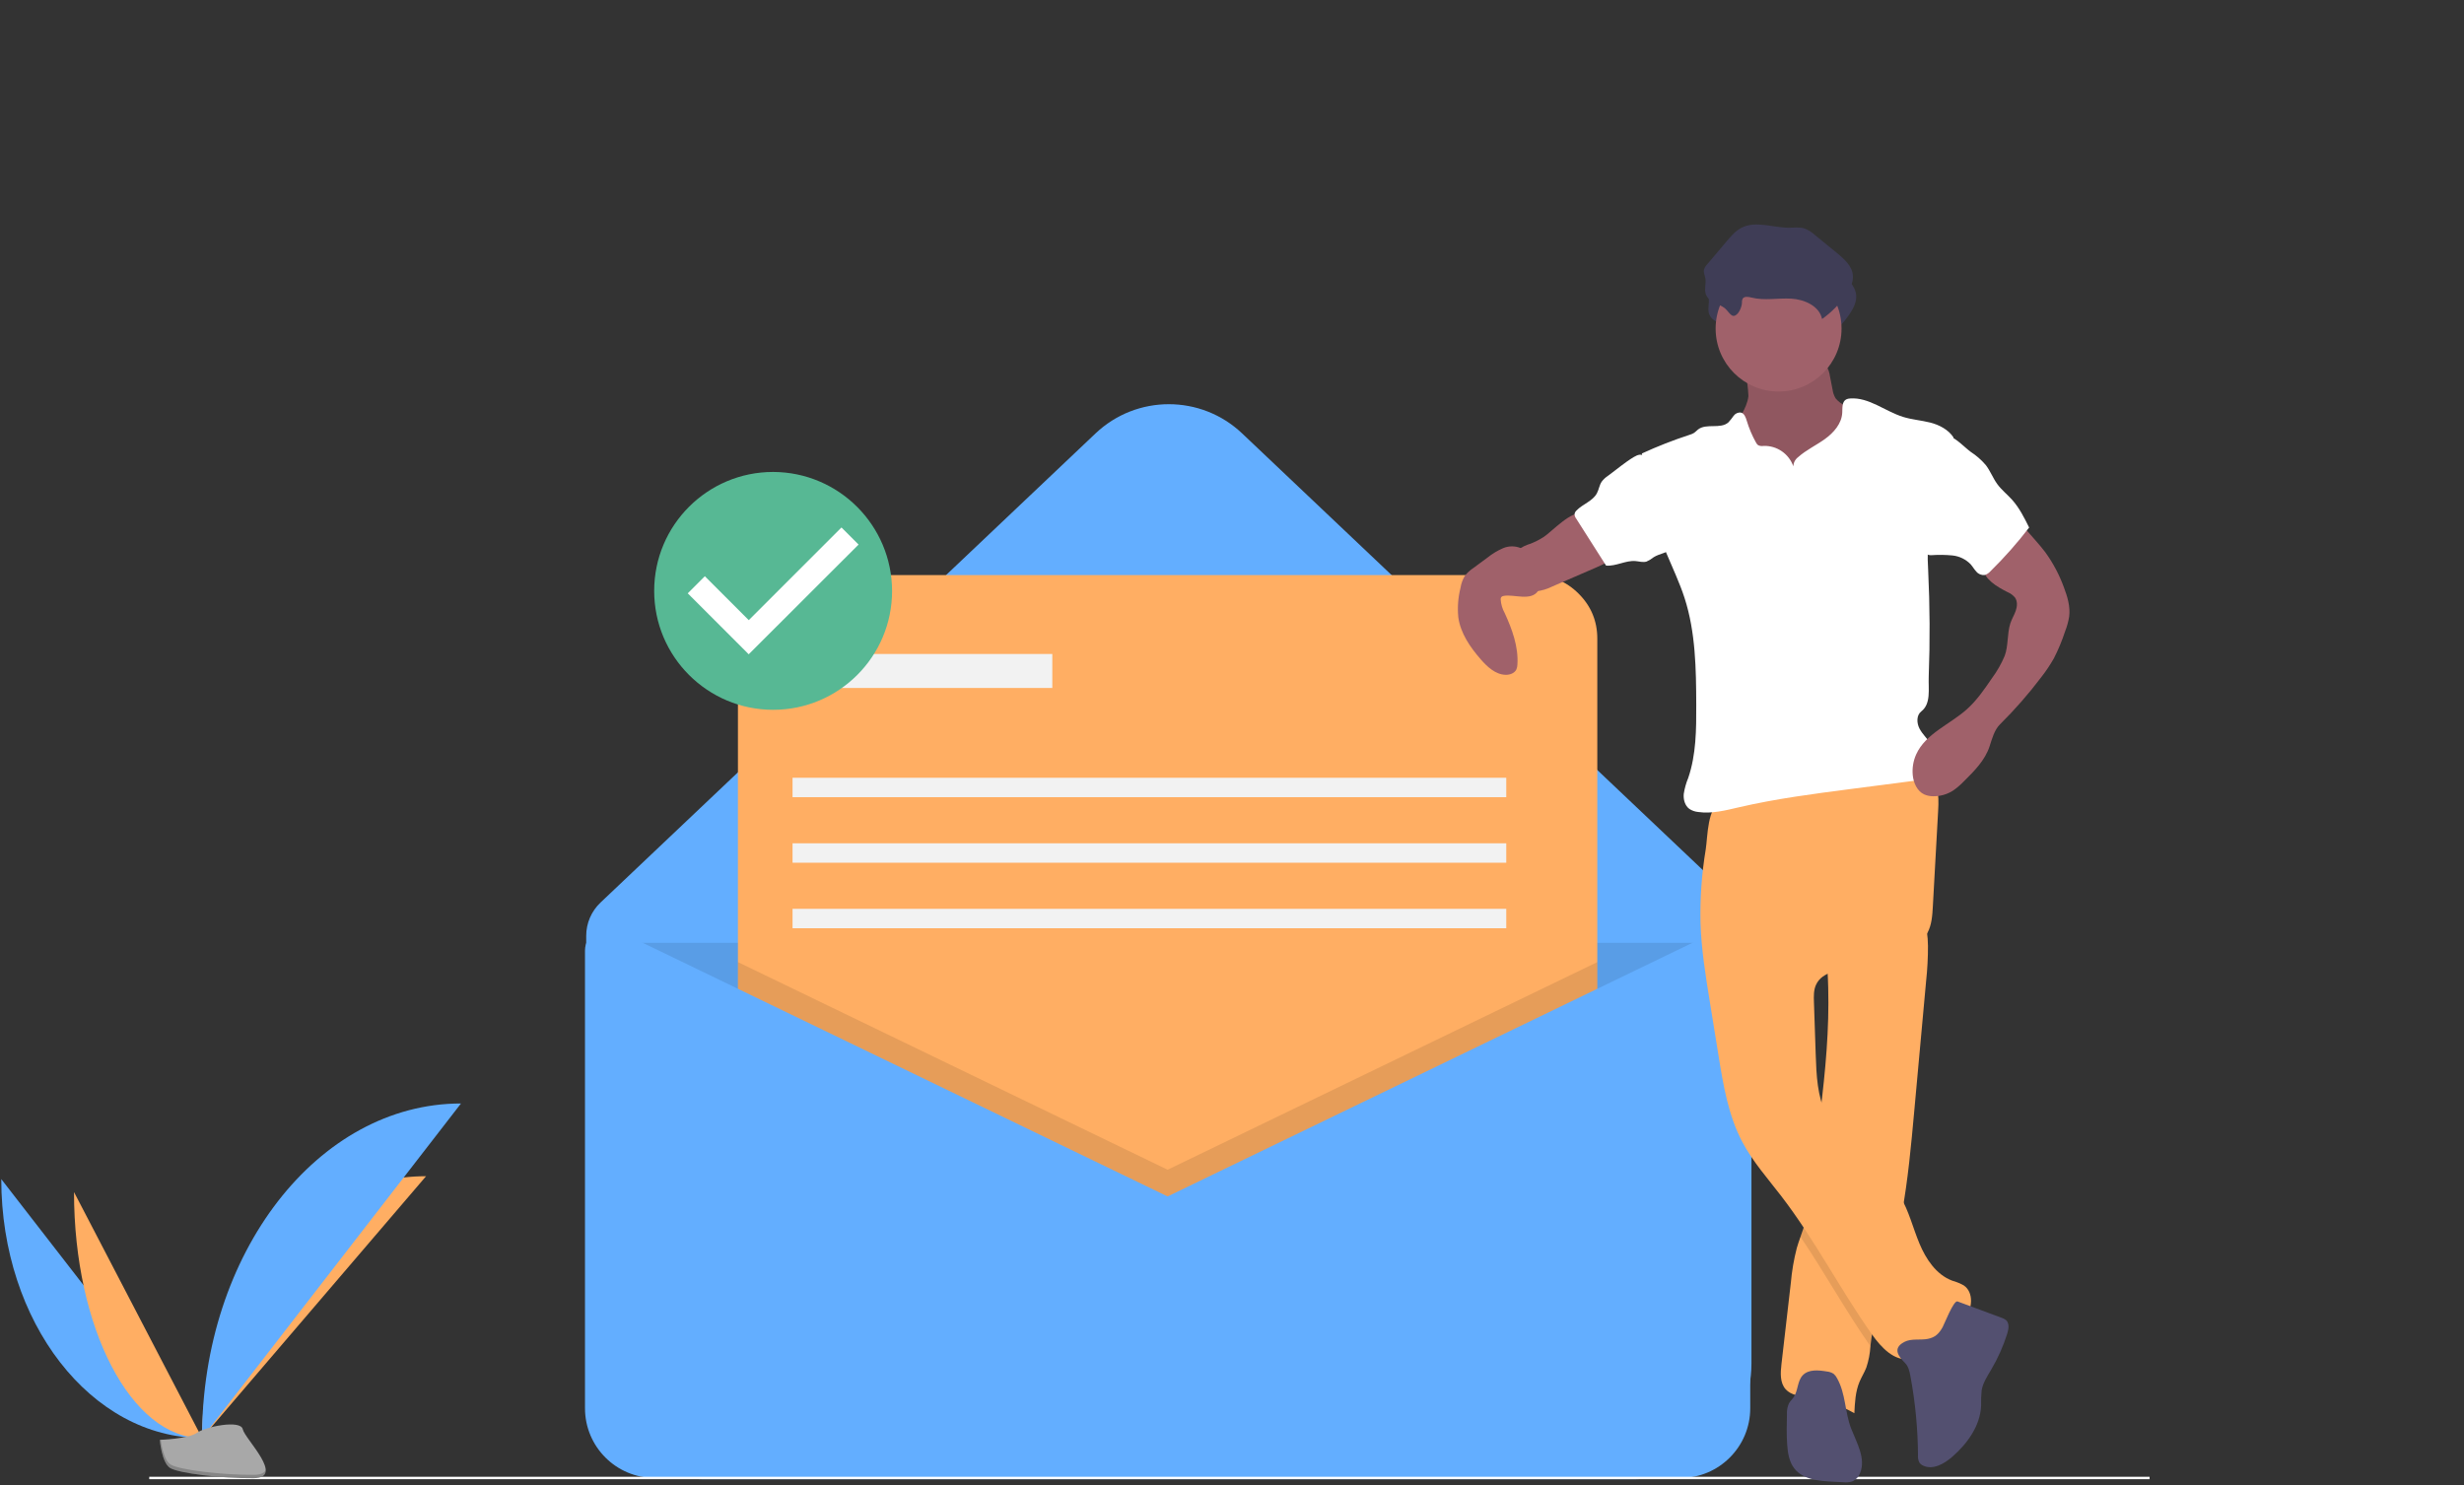 <?xml version="1.0" encoding="utf-8"?>
<svg width="1015px" height="612px" viewBox="0 0 1015 612" version="1.1" xmlns:xlink="http://www.w3.org/1999/xlink" xmlns="http://www.w3.org/2000/svg">
  <rect x="0" y="0" width="1015" height="612" fill="#333333" stroke="none"/>
  <defs>
    <path d="M0 0L1013.45 0L1013.45 610.281L0 610.281L0 0Z" id="path_1" />
    <clipPath id="mask_1">
      <use xlink:href="#path_1" />
    </clipPath>
  </defs>
  <g id="contact-back" transform="translate(0.5 0.5)">
    <path d="M0 0L1013.45 0L1013.45 610.281L0 610.281L0 0Z" id="Background" fill="none" fill-rule="evenodd" stroke="none" />
    <g clip-path="url(#mask_1)">
      <path d="M432.417 442.915L47.583 442.915C21.304 442.915 0 421.612 0 395.332L0 219.02C0 213.846 2.127 208.899 5.882 205.339L209.806 12.037C226.737 -4.012 253.263 -4.012 270.194 12.037L464.624 196.34C474.44 205.645 480 218.576 480 232.101L480 395.332C480.009 421.595 458.713 442.906 432.433 442.915L432.417 442.915Z" transform="translate(240.979 166.036)" id="Shape" fill="#63AEFF" fill-rule="evenodd" stroke="none" />
      <path d="M3.05176e-05 0L476 0L476 192.268C476 208.136 463.136 221 447.268 221L28.732 221C12.864 221 0 208.136 1.52588e-05 192.268L1.52588e-05 0L3.05176e-05 0Z" transform="translate(240.979 387.951)" id="Shape" fill="#000000" fill-opacity="0.1" fill-rule="evenodd" stroke="none" />
      <path d="M0 52.362L0 26.181C0 18.951 2.556 12.78 7.668 7.668C12.78 2.556 18.951 0 26.181 0L327.819 0C335.049 0 341.22 2.556 346.332 7.668C351.444 12.78 354 18.951 354 26.181L354 327.819C354 335.049 351.444 341.22 346.332 346.332C341.22 351.444 335.049 354 327.819 354L26.181 354C18.951 354 12.78 351.444 7.668 346.332C2.556 341.22 0 335.049 0 327.819L0 52.362Z" transform="translate(303.479 236.451)" id="Rectangle" fill="#FFAE63" fill-rule="evenodd" stroke="none" />
      <path d="M354 0L354 194.55L0 194.55L0 0L177 85.55L354 0L354 0Z" transform="translate(303.479 395.901)" id="Polygon" fill="#000000" fill-opacity="0.1" fill-rule="evenodd" stroke="none" />
      <path d="M240 110.534L13.206 0.917C10.355 -0.461 6.995 -0.276 4.312 1.407C1.629 3.09 0 6.035 0 9.202L0 197.802C3.05176e-05 213.67 12.864 226.534 28.732 226.534L451.268 226.534C467.136 226.534 480 213.67 480 197.802L480 12.433C480 8.568 478.012 4.975 474.738 2.921C471.465 0.867 467.365 0.641 463.885 2.323L240 110.534Z" transform="translate(240.479 381.917)" id="Shape" fill="#63AEFF" fill-rule="evenodd" stroke="none" />
      <path d="M0 0L99 0L99 14L0 14L0 0Z" transform="translate(333.979 268.951)" id="Rectangle" fill="#F2F2F2" fill-rule="evenodd" stroke="none" />
      <path d="M0 0L294 0L294 8L0 8L0 0Z" transform="translate(325.979 319.951)" id="Rectangle" fill="#F2F2F2" fill-rule="evenodd" stroke="none" />
      <path d="M0 0L294 0L294 8L0 8L0 0Z" transform="translate(325.979 346.951)" id="Rectangle" fill="#F2F2F2" fill-rule="evenodd" stroke="none" />
      <path d="M0 0L294 0L294 8L0 8L0 0Z" transform="translate(325.979 373.951)" id="Rectangle" fill="#F2F2F2" fill-rule="evenodd" stroke="none" />
      <path d="M0 1L824 1" transform="translate(60.979 607.451)" id="Line" fill="none" fill-rule="evenodd" stroke="#FFFFFF" stroke-width="1" />
      <path d="M0 0C0 58.96 36.989 106.67 82.699 106.67" transform="translate(0.025 485.312)" id="Shape" fill="#63AEFF" fill-rule="evenodd" stroke="none" />
      <path d="M0 107.869C0 48.246 41.277 0 92.288 0" transform="translate(82.724 484.114)" id="Shape" fill="#FFAE63" fill-rule="evenodd" stroke="none" />
      <path d="M0 0C0 56.006 23.587 101.325 52.736 101.325" transform="translate(29.988 490.657)" id="Shape" fill="#FFAE63" fill-rule="evenodd" stroke="none" />
      <path d="M0 137.832C0 61.648 47.71 0 106.67 0" transform="translate(82.724 454.15)" id="Shape" fill="#63AEFF" fill-rule="evenodd" stroke="none" />
      <path d="M0 6.337C0 6.337 11.728 5.976 15.263 3.459C18.797 0.942 33.303 -2.063 34.18 1.974C35.057 6.01 51.806 22.05 38.565 22.156C25.323 22.263 7.798 20.094 4.271 17.945C0.743 15.796 0 6.337 0 6.337L0 6.337Z" transform="translate(65.326 586.397)" id="Shape" fill="#A8A8A8" fill-rule="evenodd" stroke="none" />
      <path d="M38.801 14.429C25.56 14.536 8.035 12.367 4.507 10.218C1.82 8.581 0.75 2.709 0.392 0C0.143 0.011 0 0.015 0 0.015C0 0.015 0.743 9.474 4.271 11.623C7.798 13.772 25.324 15.941 38.565 15.834C42.387 15.803 43.707 14.444 43.634 12.43C43.103 13.646 41.646 14.406 38.801 14.429L38.801 14.429Z" transform="translate(65.326 592.719)" id="Shape" fill="#000000" fill-opacity="0.2" fill-rule="evenodd" stroke="none" />
      <path d="M6.857 16.752C6.256 22.107 2.172 26.42 0.659 31.591C-1.619 39.375 2.32 47.727 7.707 53.789C16.487 63.565 28.816 69.418 41.941 70.043C43.85 70.211 45.773 70.002 47.601 69.427C49.233 68.77 50.702 67.766 51.907 66.484C55.964 62.41 58.142 56.765 59.01 51.081C59.878 45.398 59.541 39.607 59.202 33.868C59.203 32.681 58.987 31.504 58.565 30.395C58.012 29.339 57.252 28.405 56.331 27.648C53.41 24.969 50.192 22.631 46.741 20.682C45.181 19.983 43.805 18.93 42.722 17.607C42.07 16.474 41.648 15.223 41.48 13.926L40.421 8.527C40.232 6.971 39.7 5.476 38.865 4.15C36.993 1.626 33.413 1.282 30.273 1.159L18.768 0.708C15.189 0.567 10.473 -0.459 6.98 0.244C3.717 0.9 4.801 3.906 5.394 6.644C6.253 9.949 6.744 13.339 6.857 16.752L6.857 16.752Z" transform="translate(712.88 145.978)" id="Shape" fill="#A0616A" fill-rule="evenodd" stroke="none" />
      <path d="M6.857 16.752C6.256 22.107 2.172 26.42 0.659 31.591C-1.619 39.375 2.32 47.727 7.707 53.789C16.487 63.565 28.816 69.418 41.941 70.043C43.85 70.211 45.773 70.002 47.601 69.427C49.233 68.77 50.702 67.766 51.907 66.484C55.964 62.41 58.142 56.765 59.01 51.081C59.878 45.398 59.541 39.607 59.202 33.868C59.203 32.681 58.987 31.504 58.565 30.395C58.012 29.339 57.252 28.405 56.331 27.648C53.41 24.969 50.192 22.631 46.741 20.682C45.181 19.983 43.805 18.93 42.722 17.607C42.07 16.474 41.648 15.223 41.48 13.926L40.421 8.527C40.232 6.971 39.7 5.476 38.865 4.15C36.993 1.626 33.413 1.282 30.273 1.159L18.768 0.708C15.189 0.567 10.473 -0.459 6.98 0.244C3.717 0.9 4.801 3.906 5.394 6.644C6.253 9.949 6.744 13.339 6.857 16.752L6.857 16.752Z" transform="translate(712.88 145.978)" id="Shape" fill="#000000" fill-opacity="0.1" fill-rule="evenodd" stroke="none" />
      <path d="M59.855 26.508C58.225 44.38 56.595 62.25 54.965 80.116C53.689 94.177 52.388 108.295 49.886 122.175C49.021 126.958 48.009 131.716 46.807 136.433C43.465 149.531 38.616 162.332 37.052 175.759C37.002 176.145 36.961 176.541 36.92 176.936C36.745 179.905 36.183 182.838 35.249 185.662C34.467 187.712 33.265 189.58 32.417 191.606C30.729 195.656 30.507 200.134 30.301 204.522C24.365 201.183 17.866 198.962 11.128 197.969C7.877 197.483 4.254 197.138 2.04 194.709C-0.413 192.025 -0.142 187.917 0.27 184.312C1.562 173.116 2.852 161.926 4.139 150.741C4.559 145.929 5.377 141.16 6.584 136.482C7.029 134.927 7.564 133.395 8.107 131.864C8.856 129.757 9.613 127.649 10.181 125.484C11 121.986 11.572 118.435 11.894 114.856C13.219 103.595 14.816 92.358 16.216 81.104L16.29 80.511C18.389 63.454 19.986 46.315 19.525 29.134C19.459 26.59 19.352 24.046 19.188 21.494C18.957 17.798 18.62 15.839 21.682 13.526C25.065 10.974 29.519 9.187 33.388 7.516C35.471 6.611 58.406 -1.531 58.941 0.255C60.017 4.066 60.582 8.002 60.62 11.961C60.637 16.823 60.381 21.679 59.855 26.51L59.855 26.508Z" transform="translate(733.071 377.233)" id="Shape" fill="#FFAE63" fill-rule="evenodd" stroke="none" />
      <path d="M41.779 41.663C40.914 46.446 39.902 51.205 38.7 55.922C35.357 69.019 30.509 81.82 28.945 95.247C28.895 95.634 28.854 96.029 28.813 96.424C18.588 81.82 9.977 66.113 0 51.353C0.749 49.245 1.506 47.138 2.074 44.973C2.893 41.474 3.465 37.923 3.787 34.345C5.112 23.083 6.709 11.846 8.109 0.593L8.183 0C8.768 2.389 9.604 4.71 10.677 6.923C17.378 20.539 33.299 27.422 41.087 40.453C41.326 40.857 41.556 41.26 41.779 41.663L41.779 41.663Z" transform="translate(741.178 457.744)" id="Shape" fill="#000000" fill-opacity="0.1" fill-rule="evenodd" stroke="none" />
      <path d="M0.038 66.264C0.376 77.185 2.124 88.007 3.869 98.793L7.468 121.047C9.438 133.226 11.489 145.654 17.253 156.563C21.564 164.723 27.776 171.687 33.396 179.008C47.211 197.006 57.59 217.395 70.69 235.92C74.498 241.305 79.941 247.128 86.439 246.004C90.704 245.266 93.802 241.715 97.154 238.977C101.107 235.75 105.871 233.388 108.98 229.342C112.09 225.296 112.7 218.571 108.486 215.692C106.962 214.847 105.343 214.185 103.664 213.718C97.132 211.234 92.905 204.856 90.215 198.407C87.525 191.957 85.895 185.023 82.311 179.024C74.524 165.992 58.6 159.111 51.898 145.49C48.144 137.861 47.786 129.068 47.499 120.57L46.767 98.908C46.688 96.539 46.625 94.075 47.588 91.91C50.152 86.143 57.893 85.606 64.161 84.875C71.275 84.041 78.167 81.867 84.471 78.467C88.081 76.518 91.608 74.032 93.54 70.412C95.302 67.11 95.545 63.236 95.751 59.499L97.922 20.241C98.109 16.863 98.279 13.371 97.088 10.205C94.099 2.254 84.06 -0.344 75.575 0.036C59.785 0.742 45.208 7.534 30.32 12.121C26.632 13.284 22.889 14.261 19.102 15.047C15.761 15.717 11.717 15.439 8.531 16.513C2.863 18.424 3.007 30.818 2.204 35.959C0.544 45.972 -0.181 56.117 0.038 66.264L0.038 66.264Z" transform="translate(699.953 313.414)" id="Shape" fill="#FFAE63" fill-rule="evenodd" stroke="none" />
      <path d="M3.145 25.382C4.537 26.786 4.992 28.843 5.355 30.787C7.366 41.57 8.412 52.511 8.481 63.48C8.388 64.503 8.592 65.531 9.069 66.442C9.461 66.984 9.993 67.412 10.607 67.678C14.632 69.596 19.302 66.923 22.656 63.985C28.872 58.54 34.132 51.231 34.485 42.974C34.42 40.848 34.495 38.719 34.708 36.602C35.254 33.494 37.069 30.785 38.669 28.065C41.39 23.433 43.586 18.512 45.214 13.393C45.825 11.47 46.232 9.048 44.725 7.706C44.19 7.287 43.583 6.971 42.933 6.774L24.755 0.024C23.179 -0.56 19.259 9.509 18.637 10.61C17.116 13.302 15.602 14.831 12.549 15.452C9.432 16.087 5.722 15.177 2.814 16.731C-2.105 19.362 0.359 22.573 3.145 25.382L3.145 25.382Z" transform="translate(781.104 535.682)" id="Shape" fill="#535070" fill-rule="evenodd" stroke="none" />
      <path d="M20.697 3.135C20.358 2.463 19.888 1.866 19.313 1.381C18.471 0.847 17.515 0.522 16.522 0.432C13.061 -0.155 8.959 -0.542 6.571 2.03C4.331 4.442 4.716 8.371 2.844 11.077C2.251 11.934 1.448 12.64 0.934 13.546C0.297 14.932 0.009 16.453 0.097 17.975C-6.10352e-05 22.171 -0.097 26.373 0.193 30.559C0.436 34.067 1.027 37.743 3.221 40.492C6.742 44.903 13.093 45.537 18.729 45.823L23.295 46.055C24.552 46.208 25.828 46.091 27.036 45.712C28.547 45.014 29.712 43.733 30.263 42.161C32.639 36.255 28.876 29.891 26.558 23.962C23.894 17.146 24.372 9.579 20.697 3.135L20.697 3.135Z" transform="translate(735.502 564.143)" id="Shape" fill="#535070" fill-rule="evenodd" stroke="none" />
      <path d="M15.696 32.405C15.64 31.807 15.728 31.203 15.952 30.645C16.621 29.463 18.367 29.785 19.684 30.117C24.981 31.452 30.562 30.243 36.015 30.555C41.469 30.867 47.612 33.594 48.709 38.945C52.667 36.139 56.079 32.633 58.777 28.6C60.291 26.335 61.61 23.74 61.404 21.024C61.107 17.106 57.82 14.176 54.776 11.691L45.703 4.284C44.512 3.19 43.136 2.315 41.64 1.701C39.545 0.985 37.26 1.326 35.046 1.328C28.441 1.332 21.399 -1.674 15.525 1.346C13.072 2.607 11.225 4.768 9.444 6.876L1.346 16.462C0.737 17.073 0.291 17.828 0.052 18.657C-0.179 19.827 0.422 20.982 0.632 22.156C1.014 24.297 0.092 26.583 0.801 28.639C1.978 32.053 6.124 32.537 8.658 34.494C9.603 35.224 11.083 37.696 12.208 37.666C14.239 37.611 15.643 33.983 15.696 32.405L15.696 32.405Z" transform="translate(702.719 100.154)" id="Shape" fill="#3F3D56" fill-rule="evenodd" stroke="none" />
      <path d="M0 25.931C0 11.61 11.61 0 25.931 0C40.253 0 51.863 11.61 51.863 25.931C51.863 40.253 40.253 51.863 25.931 51.863C11.61 51.863 0 40.253 0 25.931Z" transform="translate(706.224 108.953)" id="Circle" fill="#A0616A" fill-rule="evenodd" stroke="none" />
      <path d="M62.397 27.996C60.592 22.824 55.643 19.419 50.168 19.58C49.404 19.722 48.616 19.622 47.912 19.295C47.514 18.989 47.196 18.591 46.985 18.136C45.408 15.3 44.141 12.303 43.204 9.197C42.79 7.825 42.224 6.207 40.836 5.85C39.665 5.696 38.504 6.201 37.818 7.163C37.158 8.112 36.438 9.018 35.66 9.874C32.399 12.79 26.618 10.132 23.156 12.808C22.59 13.245 22.124 13.805 21.53 14.202C20.936 14.56 20.295 14.835 19.626 15.018C12.942 17.201 6.389 19.767 0 22.705C2.302 36.572 4.662 50.681 10.059 63.66C12.628 69.836 15.539 75.886 17.595 82.251C22.152 96.355 22.355 111.445 22.406 126.267C22.441 136.411 22.39 146.771 19.108 156.37C18.225 158.491 17.603 160.712 17.255 162.983C17.057 165.27 17.723 167.792 19.576 169.147C20.65 169.85 21.879 170.281 23.157 170.405C28.844 171.239 34.577 169.726 40.176 168.429C55.184 164.953 70.491 162.964 85.768 160.981L111.368 157.657C113.203 157.532 114.999 157.068 116.665 156.288C121.349 153.723 121.794 146.677 118.885 142.198C117.49 140.05 115.522 138.289 114.351 136.012C113.179 133.736 113.079 130.553 115.096 128.976C119.2 125.769 117.976 119.818 118.171 114.613C118.719 100.061 118.645 85.503 117.949 70.939C117.744 67.924 117.696 64.901 117.805 61.881C118.26 56.764 119.205 51.702 120.628 46.766L128.407 16.138C126.375 12.927 122.484 10.89 118.798 9.965C115.112 9.04 111.274 8.767 107.644 7.643C100.207 5.338 93.587 -0.509 85.821 0.036C85.234 0.046 84.656 0.187 84.13 0.449C82.378 1.441 82.656 3.965 82.544 5.975C82.296 10.422 79.025 14.138 75.413 16.744C71.801 19.35 67.676 21.25 64.359 24.222C63.168 25.119 62.447 26.506 62.397 27.996L62.397 27.996Z" transform="translate(675.832 163.64)" id="Shape" fill="#FFFFFF" fill-rule="evenodd" stroke="none" />
      <path d="M13.784 9.597C12.064 10.713 10.237 11.653 8.329 12.404C6.462 12.96 4.697 13.816 3.104 14.94C2.371 15.574 1.755 16.334 1.287 17.184C-0.5 20.355 -0.421 24.247 1.494 27.342C3.41 30.437 6.858 32.244 10.493 32.058C12.865 31.793 15.17 31.105 17.3 30.029L35.59 22.103C38.686 20.762 42.03 19.19 43.493 16.15C43.664 15.866 43.727 15.531 43.671 15.205C43.524 14.86 43.257 14.579 42.92 14.415C38.795 11.736 35.187 8.334 32.27 4.372C31.52 3.354 30.602 0.948 29.541 0.337C25.669 -1.892 16.883 7.586 13.784 9.597L13.784 9.597Z" transform="translate(621.696 211.09)" id="Shape" fill="#A0616A" fill-rule="evenodd" stroke="none" />
      <path d="M43.66 0L50.403 7.703C51.85 9.357 53.3 11.012 54.619 12.77C57.86 17.235 60.459 22.133 62.342 27.319C63.808 31.165 65.025 35.262 64.512 39.346C64.172 41.44 63.607 43.491 62.826 45.463C61.59 49.256 60.058 52.946 58.244 56.498C56.718 59.198 54.995 61.78 53.088 64.225C47.867 71.145 42.154 77.679 35.994 83.778C33.689 86.06 32.722 89.749 31.718 92.834C29.867 98.524 25.463 102.955 21.204 107.158C19.835 108.603 18.323 109.905 16.689 111.043C14.243 112.619 11.383 113.433 8.473 113.383C7.199 113.391 5.938 113.13 4.773 112.616C1.858 111.232 0.377 107.862 0.073 104.65C-0.198 101.735 0.29 98.799 1.491 96.129C5.36 87.558 15.297 83.843 22.32 77.589C26.439 73.922 29.588 69.315 32.695 64.758C34.804 61.913 36.566 58.826 37.941 55.562C39.51 51.377 38.899 46.422 40.27 42.168C40.849 40.369 41.879 38.745 42.502 36.962C43.124 35.178 43.281 33.061 42.192 31.517C41.37 30.536 40.322 29.769 39.139 29.282C34.652 27.005 29.627 24.074 28.768 19.116C28.426 16.367 29.144 13.59 30.777 11.352C32.404 9.143 34.305 7.151 36.435 5.422C38.397 3.687 41.697 1.735 43.66 0L43.66 0Z" transform="translate(787.347 214.184)" id="Shape" fill="#A0616A" fill-rule="evenodd" stroke="none" />
      <path d="M31.1 6.83C29.909 4.425 28.421 1.971 26.018 0.775C23.664 -0.247 20.994 -0.259 18.631 0.744C16.302 1.748 14.12 3.067 12.149 4.664L6.336 8.948C5.019 9.813 3.853 10.889 2.886 12.133C1.968 13.643 1.358 15.319 1.089 17.064C0.075 21.046 -0.234 25.173 0.175 29.261C1.097 35.815 5.049 41.538 9.398 46.527C12.116 49.644 15.472 52.791 19.605 52.923C21.39 52.981 23.374 52.278 24.117 50.654C24.374 50.01 24.51 49.324 24.52 48.631C24.966 41.321 22.351 34.18 19.301 27.52C18.329 25.777 17.754 23.84 17.619 21.848C17.597 21.512 17.684 21.179 17.867 20.898C18.13 20.624 18.482 20.452 18.859 20.413C23.033 19.587 30.223 22.83 33.151 18.195C35.049 15.19 32.449 9.555 31.1 6.83L31.1 6.83Z" transform="translate(600.051 224.61)" id="Shape" fill="#A0616A" fill-rule="evenodd" stroke="none" />
      <path d="M15.696 32.405C15.64 31.807 15.728 31.203 15.952 30.645C16.621 29.463 18.367 29.785 19.684 30.117C24.981 31.452 30.562 30.243 36.015 30.555C41.469 30.867 47.612 33.594 48.709 38.945C52.667 36.139 56.079 32.633 58.777 28.6C60.291 26.335 61.61 23.74 61.404 21.024C61.107 17.106 57.82 14.176 54.776 11.691L45.703 4.284C44.512 3.19 43.136 2.315 41.64 1.701C39.545 0.985 37.26 1.326 35.046 1.328C28.441 1.332 21.399 -1.674 15.525 1.346C13.072 2.607 11.225 4.768 9.444 6.876L1.346 16.462C0.737 17.073 0.291 17.828 0.052 18.657C-0.179 19.827 0.422 20.982 0.632 22.156C1.014 24.297 0.092 26.583 0.801 28.639C1.978 32.054 6.124 32.537 8.658 34.494C9.603 35.224 11.083 37.696 12.208 37.666C14.239 37.611 15.643 33.983 15.696 32.405L15.696 32.405Z" transform="translate(701.359 91.994)" id="Shape" fill="#3F3D56" fill-rule="evenodd" stroke="none" />
      <path d="M13.866 8.623C12.819 9.298 11.9 10.153 11.152 11.149C10.201 12.587 10.008 14.402 9.191 15.919C7.444 19.167 3.356 20.322 0.806 22.986C0.401 23.353 0.12 23.836 0 24.369C-0.012 25.092 0.231 25.796 0.685 26.358L12.982 45.69C17.076 46.05 21.004 43.485 25.1 43.826C26.629 43.953 28.194 44.481 29.661 44.029C30.711 43.564 31.695 42.962 32.588 42.239C35.031 40.694 38.286 40.514 40.336 38.476C42.304 36.519 42.555 33.458 42.531 30.684C42.564 28.274 42.319 25.869 41.8 23.516C39.99 16.096 34.315 10.402 30.757 3.829C29.025 0.629 28.083 -1.245 24.417 0.953C20.732 3.161 17.334 6.087 13.866 8.623L13.866 8.623Z" transform="translate(648.112 186.841)" id="Shape" fill="#FFFFFF" fill-rule="evenodd" stroke="none" />
      <path d="M21.129 6.525C23.439 8.025 25.523 9.85 27.315 11.943C29.188 14.359 30.249 17.315 32.049 19.786C33.793 22.181 36.167 24.036 38.146 26.241C41.146 29.586 43.178 33.667 45.174 37.692C40.3 44.05 34.984 50.057 29.268 55.67C28.632 56.419 27.793 56.97 26.853 57.257C25.553 57.395 24.271 56.873 23.438 55.865C22.553 54.936 21.925 53.791 21.078 52.826C19.08 50.764 16.417 49.477 13.56 49.19C10.729 48.916 7.88 48.877 5.043 49.073C4.42 49.142 3.79 49.036 3.223 48.767C2.803 48.476 2.461 48.085 2.231 47.628C-1.098 41.963 -0.028 34.85 1.147 28.385L3.842 13.55C4.233 10.716 4.987 7.945 6.086 5.304C7.106 3.123 9.389 -0.577 12.196 0.076C15.026 0.735 18.748 4.813 21.129 6.525L21.129 6.525Z" transform="translate(790.191 179.163)" id="Shape" fill="#FFFFFF" fill-rule="evenodd" stroke="none" />
      <path d="M0 41.075C0 18.39 18.356 0 41 0C63.644 0 82 18.39 82 41.075C82 63.759 63.644 82.149 41 82.149C18.356 82.149 0 63.759 0 41.075Z" transform="translate(276.979 200.951)" id="Ellipse" fill="#FFFFFF" fill-rule="evenodd" stroke="none" />
      <path d="M49 0C21.938 0 3.05176e-05 21.938 0 49C-3.05176e-05 76.062 21.938 98 49 98C76.062 98 98 76.062 98 49C97.92 21.97 76.028 0.078 48.999 0L49 0ZM38.941 75.126L13.828 50.013L20.872 42.969L38.964 61.062L77.151 22.875L84.195 29.918L38.941 75.126L38.941 75.126Z" transform="translate(268.979 193.951)" id="Shape" fill="#57B894" fill-rule="evenodd" stroke="none" />
    </g>
  </g>
</svg>
